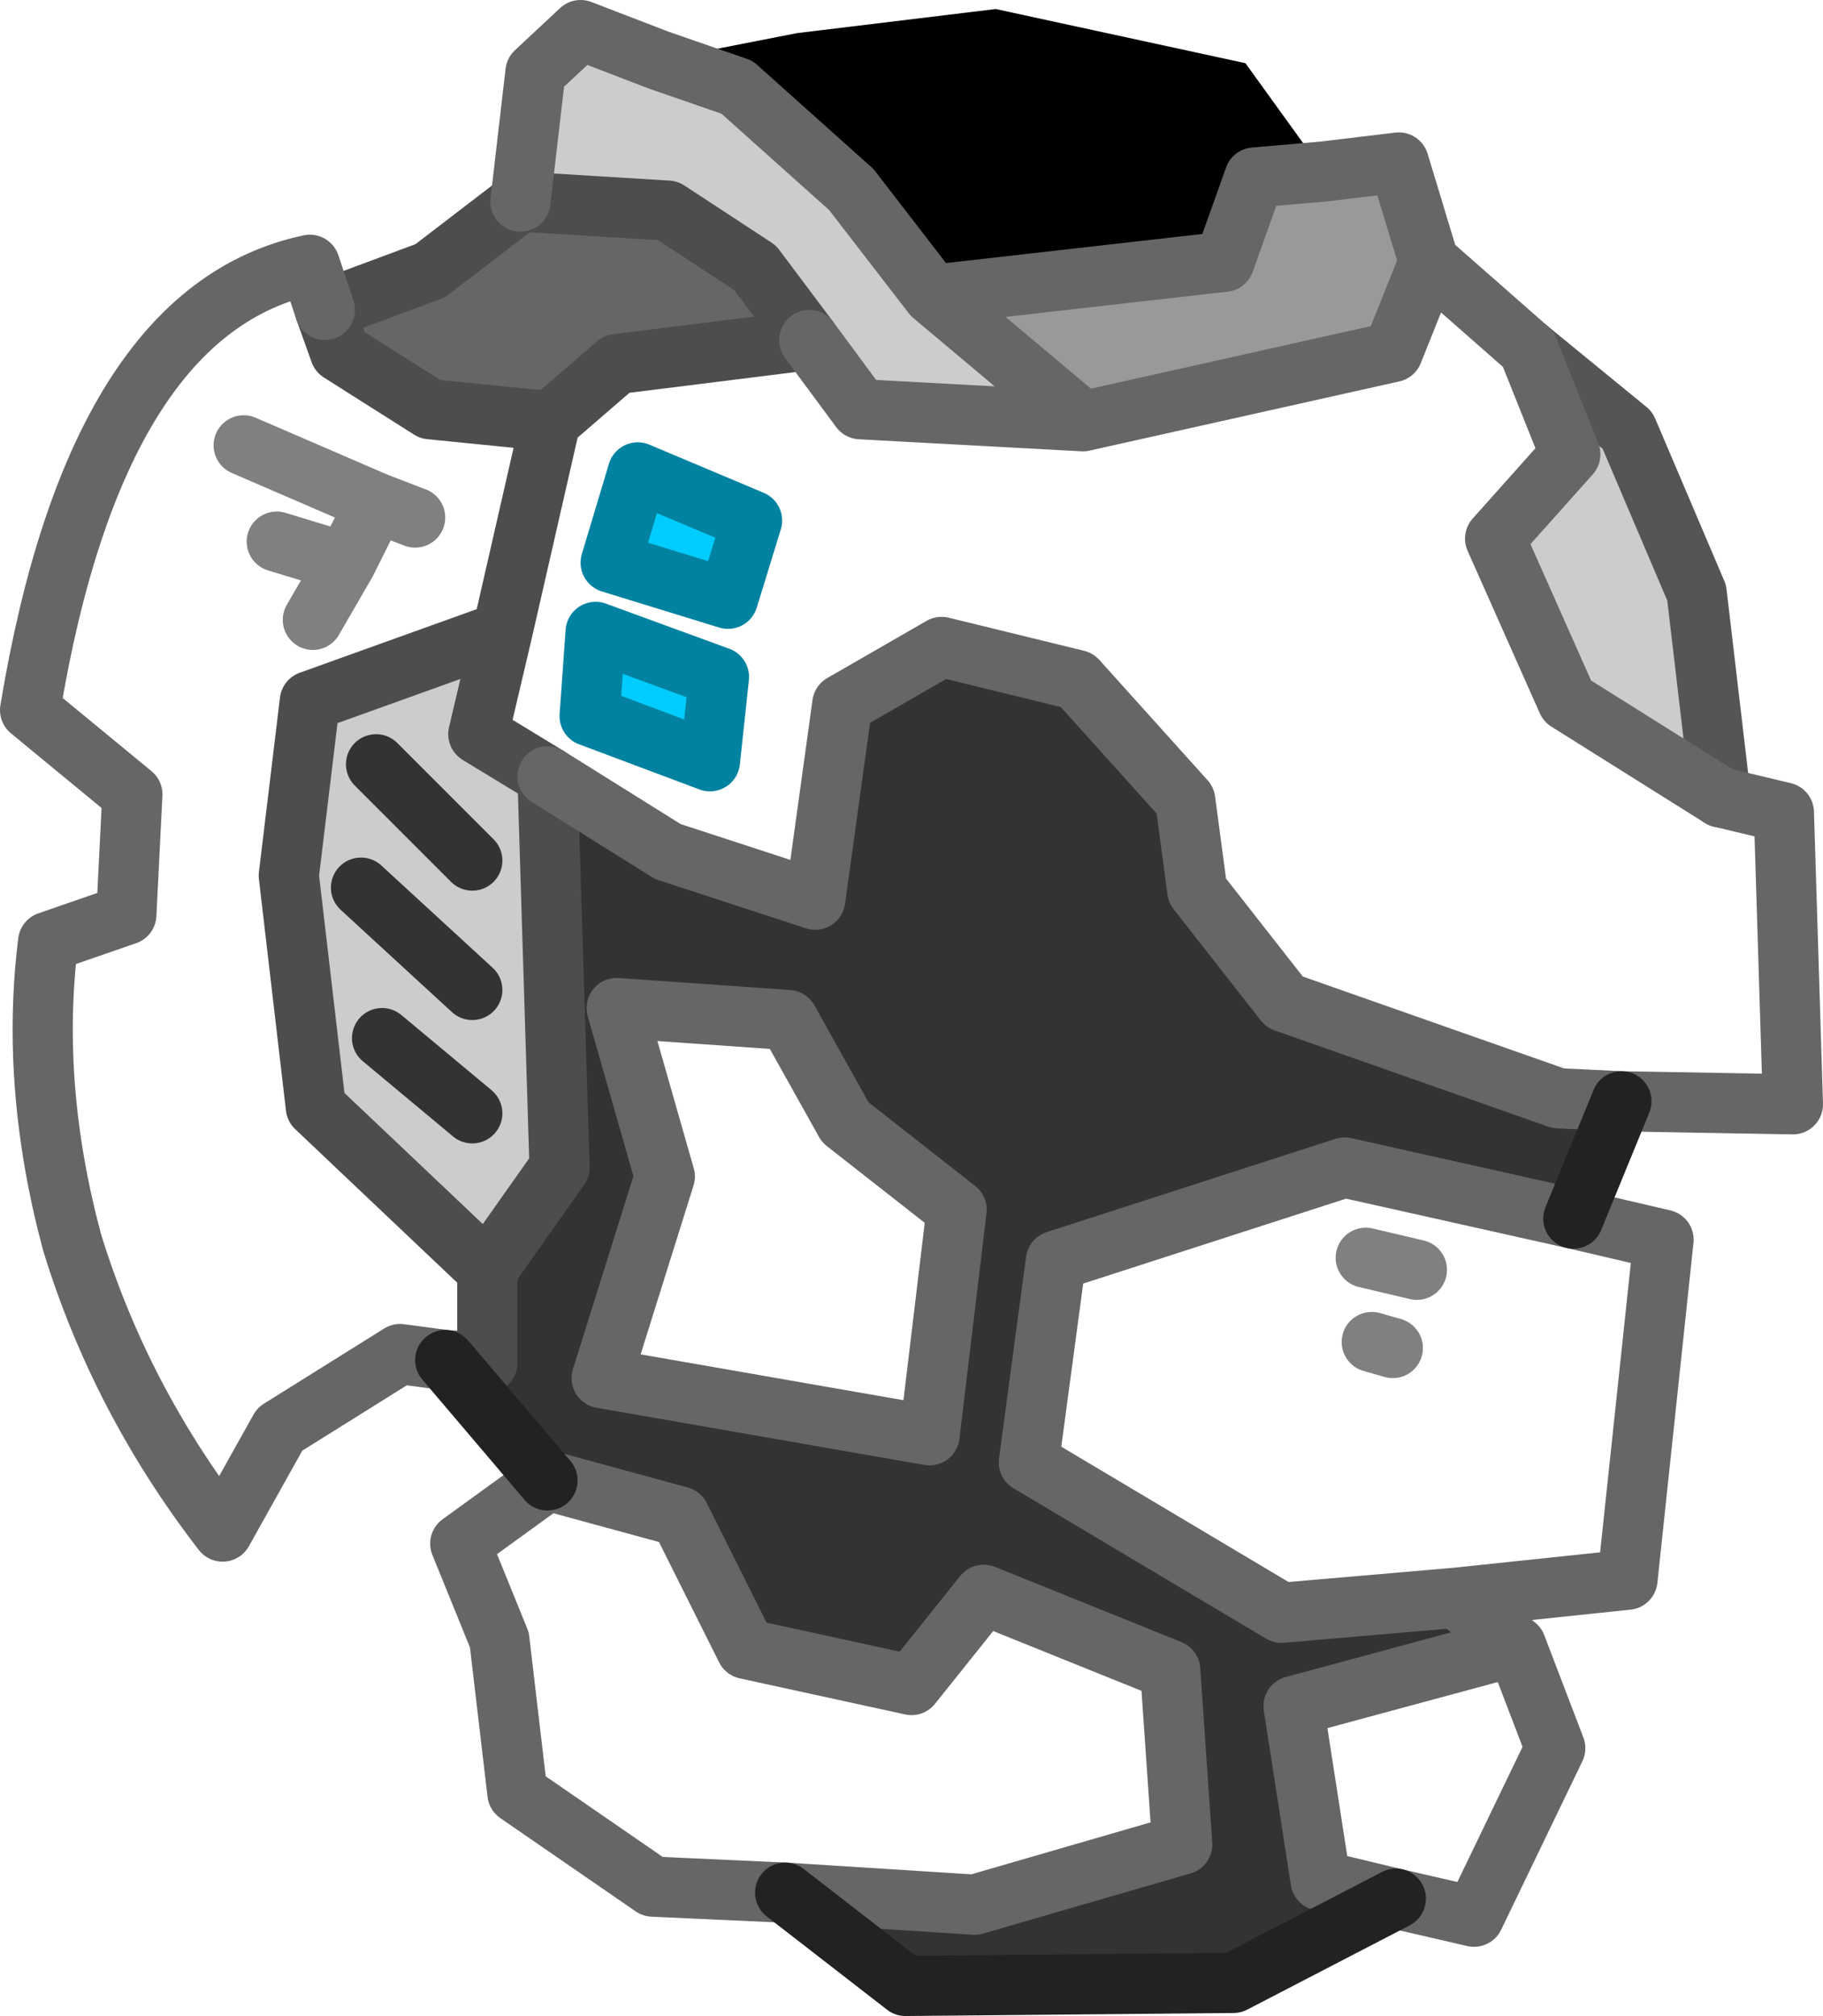 <?xml version="1.0" encoding="UTF-8" standalone="no"?>
<svg xmlns:xlink="http://www.w3.org/1999/xlink" height="33.5px" width="30.3px" xmlns="http://www.w3.org/2000/svg">
  <g transform="matrix(1.0, 0.0, 0.0, 1.0, 17.95, 32.7)">
    <path d="M0.05 -25.7 L5.2 -26.85 5.8 -28.35 7.45 -26.9 8.15 -25.15 6.9 -23.75 8.1 -21.05 10.65 -19.45 11.7 -19.2 11.85 -14.35 9.0 -14.4 7.95 -14.45 3.4 -16.05 1.95 -17.9 1.75 -19.4 -0.05 -21.4 -2.3 -21.95 -3.95 -21.0 -4.4 -17.75 -6.85 -18.55 -8.85 -19.8 -10.0 -20.5 -9.6 -22.2 -8.8 -25.7 -9.6 -22.2 -12.8 -21.05 -13.15 -18.15 -12.7 -14.3 -9.85 -11.6 -9.85 -10.05 -10.55 -10.1 -11.3 -10.2 -13.3 -8.95 -14.25 -7.25 Q-15.95 -9.45 -16.75 -12.05 -17.45 -14.65 -17.15 -17.05 L-15.85 -17.5 -15.75 -19.5 -17.45 -20.9 Q-16.35 -27.55 -12.8 -28.3 L-12.55 -27.55 -12.3 -26.85 -10.8 -25.9 -8.8 -25.7 -7.7 -26.65 -4.5 -27.05 -3.65 -25.9 0.05 -25.7 M8.2 -12.45 L9.7 -12.1 9.1 -6.45 6.25 -6.15 3.35 -5.9 -0.85 -8.4 -0.4 -11.75 4.4 -13.3 8.2 -12.45 M7.25 -5.35 L7.9 -3.65 6.55 -0.85 5.25 -1.15 4.0 -1.45 3.55 -4.35 7.25 -5.35 M-4.9 -1.25 L-7.1 -1.35 -9.35 -2.9 -9.65 -5.45 -10.3 -7.05 -8.85 -8.1 -6.65 -7.5 -5.55 -5.3 -2.8 -4.7 -1.6 -6.2 1.5 -4.95 1.7 -2.05 -1.75 -1.05 -4.9 -1.25 M4.75 -11.8 L5.6 -11.6 4.75 -11.8 M4.85 -10.4 L5.2 -10.3 4.85 -10.4 M-5.85 -22.75 L-5.45 -24.05 -7.35 -24.85 -7.8 -23.35 -5.85 -22.75 M-6.0 -21.45 L-8.05 -22.2 -8.15 -20.8 -6.15 -20.05 -6.0 -21.45 M-7.7 -15.95 L-4.85 -15.75 -3.9 -14.05 -2.05 -12.6 -2.5 -8.85 -7.95 -9.8 -6.9 -13.15 -7.7 -15.95 M-11.05 -24.1 L-11.7 -24.35 -12.2 -23.35 -12.75 -22.4 -12.2 -23.35 -13.35 -23.7 -12.2 -23.35 -11.7 -24.35 -13.9 -25.3 -11.7 -24.35 -11.05 -24.1" fill="#ffffff" fill-rule="evenodd" stroke="none"/>
    <path d="M9.0 -14.4 L8.2 -12.45 4.4 -13.3 -0.4 -11.75 -0.85 -8.4 3.35 -5.9 6.25 -6.15 7.25 -5.35 3.55 -4.35 4.0 -1.45 5.25 -1.15 2.55 0.25 -2.9 0.3 -4.9 -1.25 -1.75 -1.05 1.7 -2.05 1.5 -4.95 -1.6 -6.2 -2.8 -4.7 -5.55 -5.3 -6.65 -7.5 -8.85 -8.1 -10.55 -10.1 -9.85 -10.05 -9.85 -11.6 -8.65 -13.3 -8.85 -19.8 -6.85 -18.55 -4.4 -17.75 -3.95 -21.0 -2.3 -21.95 -0.05 -21.4 1.75 -19.4 1.95 -17.9 3.4 -16.05 7.95 -14.45 9.0 -14.4 M-7.7 -15.95 L-6.9 -13.15 -7.95 -9.8 -2.5 -8.85 -2.05 -12.6 -3.9 -14.05 -4.85 -15.75 -7.7 -15.95" fill="#333333" fill-rule="evenodd" stroke="none"/>
    <path d="M-12.55 -27.55 L-10.8 -28.2 -9.3 -29.35 -6.85 -29.2 -5.4 -28.25 -4.5 -27.05 -7.7 -26.65 -8.8 -25.7 -10.8 -25.9 -12.3 -26.85 -12.55 -27.55" fill="#666666" fill-rule="evenodd" stroke="none"/>
    <path d="M-7.0 -31.7 L-5.7 -31.25 -3.8 -29.55 -2.45 -27.8 0.05 -25.7 -3.65 -25.9 -4.5 -27.05 -5.4 -28.25 -6.85 -29.2 -9.3 -29.35 -9.05 -31.5 -8.3 -32.2 -7.0 -31.7 M10.65 -19.45 L8.1 -21.05 6.9 -23.75 8.15 -25.15 7.45 -26.9 9.1 -25.55 10.25 -22.85 10.65 -19.45 M-9.6 -22.2 L-10.0 -20.5 -8.85 -19.8 -8.65 -13.3 -9.85 -11.6 -12.7 -14.3 -13.15 -18.15 -12.8 -21.05 -9.6 -22.2 M-10.1 -14.2 L-11.6 -15.45 -10.1 -14.2 M-10.1 -18.4 L-11.7 -20.0 -10.1 -18.4 M-10.1 -16.25 L-11.95 -17.95 -10.1 -16.25" fill="#cccccc" fill-rule="evenodd" stroke="none"/>
    <path d="M-2.45 -27.8 L2.4 -28.35 2.9 -29.75 4.05 -29.85 5.3 -30.0 5.8 -28.35 5.2 -26.85 0.05 -25.7 -2.45 -27.8" fill="#999999" fill-rule="evenodd" stroke="none"/>
    <path d="M-5.85 -22.75 L-7.8 -23.35 -7.35 -24.85 -5.45 -24.05 -5.85 -22.75 M-6.0 -21.45 L-6.15 -20.05 -8.15 -20.8 -8.05 -22.2 -6.0 -21.45" fill="#00ccff" fill-rule="evenodd" stroke="none"/>
    <path d="M4.05 -29.85 L2.9 -29.75 2.4 -28.35 -2.45 -27.8 -3.8 -29.55 -5.7 -31.25 -7.0 -31.7 -4.7 -32.15 -1.4 -32.55 2.75 -31.65 4.05 -29.85" fill="#000000" fill-rule="evenodd" stroke="none"/>
    <path d="M-12.55 -27.55 L-10.8 -28.2 -9.3 -29.35 -6.85 -29.2 -5.4 -28.25 -4.5 -27.05 -7.7 -26.65 -8.8 -25.7 -9.6 -22.2 -10.0 -20.5 -8.85 -19.8 -8.65 -13.3 -9.85 -11.6 -9.85 -10.05 -10.55 -10.1 M-8.8 -25.7 L-10.8 -25.9 -12.3 -26.85 -12.55 -27.55 M-9.85 -11.6 L-12.7 -14.3 -13.15 -18.15 -12.8 -21.05 -9.6 -22.2" fill="none" stroke="#4d4d4d" stroke-linecap="round" stroke-linejoin="round" stroke-width="1.0"/>
    <path d="M-11.95 -17.95 L-10.1 -16.25 M-11.7 -20.0 L-10.1 -18.4 M-11.6 -15.45 L-10.1 -14.2" fill="none" stroke="#333333" stroke-linecap="round" stroke-linejoin="round" stroke-width="1.0"/>
    <path d="M7.45 -26.9 L9.1 -25.55 10.25 -22.85 10.65 -19.45" fill="none" stroke="#555555" stroke-linecap="round" stroke-linejoin="round" stroke-width="1.0"/>
    <path d="M5.2 -10.3 L4.85 -10.4 M5.6 -11.6 L4.75 -11.8 M-12.75 -22.4 L-12.2 -23.35 -13.35 -23.7 M-12.2 -23.35 L-11.7 -24.35 -13.9 -25.3 M-11.7 -24.35 L-11.05 -24.1" fill="none" stroke="#808080" stroke-linecap="round" stroke-linejoin="round" stroke-width="1.0"/>
    <path d="M-2.45 -27.8 L2.4 -28.35 2.9 -29.75 4.05 -29.85 5.3 -30.0 5.8 -28.35 5.2 -26.85 0.05 -25.7 -2.45 -27.8 -3.8 -29.55 -5.7 -31.25 -7.0 -31.7 -8.3 -32.2 -9.05 -31.5 -9.3 -29.35 M10.65 -19.45 L8.1 -21.05 6.9 -23.75 8.15 -25.15 7.45 -26.9 5.8 -28.35 M10.65 -19.45 L11.7 -19.2 11.85 -14.35 9.0 -14.4 7.95 -14.45 3.4 -16.05 1.95 -17.9 1.75 -19.4 -0.05 -21.4 -2.3 -21.95 -3.95 -21.0 -4.4 -17.75 -6.85 -18.55 -8.85 -19.8 M8.2 -12.45 L9.7 -12.1 9.1 -6.45 6.25 -6.15 7.25 -5.35 7.9 -3.65 6.55 -0.85 5.25 -1.15 4.0 -1.45 3.55 -4.35 7.25 -5.35 M-4.9 -1.25 L-7.1 -1.35 -9.35 -2.9 -9.65 -5.45 -10.3 -7.05 -8.85 -8.1 -6.65 -7.5 -5.55 -5.3 -2.8 -4.7 -1.6 -6.2 1.5 -4.95 1.7 -2.05 -1.75 -1.05 -4.9 -1.25 M-10.55 -10.1 L-11.3 -10.2 -13.3 -8.95 -14.25 -7.25 Q-15.95 -9.45 -16.75 -12.05 -17.45 -14.65 -17.15 -17.05 L-15.85 -17.5 -15.75 -19.5 -17.45 -20.9 Q-16.35 -27.55 -12.8 -28.3 L-12.55 -27.55 M6.25 -6.15 L3.35 -5.9 -0.85 -8.4 -0.4 -11.75 4.4 -13.3 8.2 -12.45 M-4.5 -27.05 L-3.65 -25.9 0.05 -25.7 M-7.7 -15.95 L-4.85 -15.75 -3.9 -14.05 -2.05 -12.6 -2.5 -8.85 -7.95 -9.8 -6.9 -13.15 -7.7 -15.95" fill="none" stroke="#666666" stroke-linecap="round" stroke-linejoin="round" stroke-width="1.0"/>
    <path d="M9.0 -14.4 L8.2 -12.45 M5.25 -1.15 L2.55 0.25 -2.9 0.3 -4.9 -1.25 M-8.85 -8.1 L-10.55 -10.1" fill="none" stroke="#222222" stroke-linecap="round" stroke-linejoin="round" stroke-width="1.0"/>
    <path d="M-5.85 -22.75 L-7.8 -23.35 -7.35 -24.85 -5.45 -24.05 -5.85 -22.75 M-6.0 -21.45 L-8.05 -22.2 -8.15 -20.8 -6.15 -20.05 -6.0 -21.45" fill="none" stroke="#0182a0" stroke-linecap="round" stroke-linejoin="round" stroke-width="1.0"/>
  </g>
</svg>
